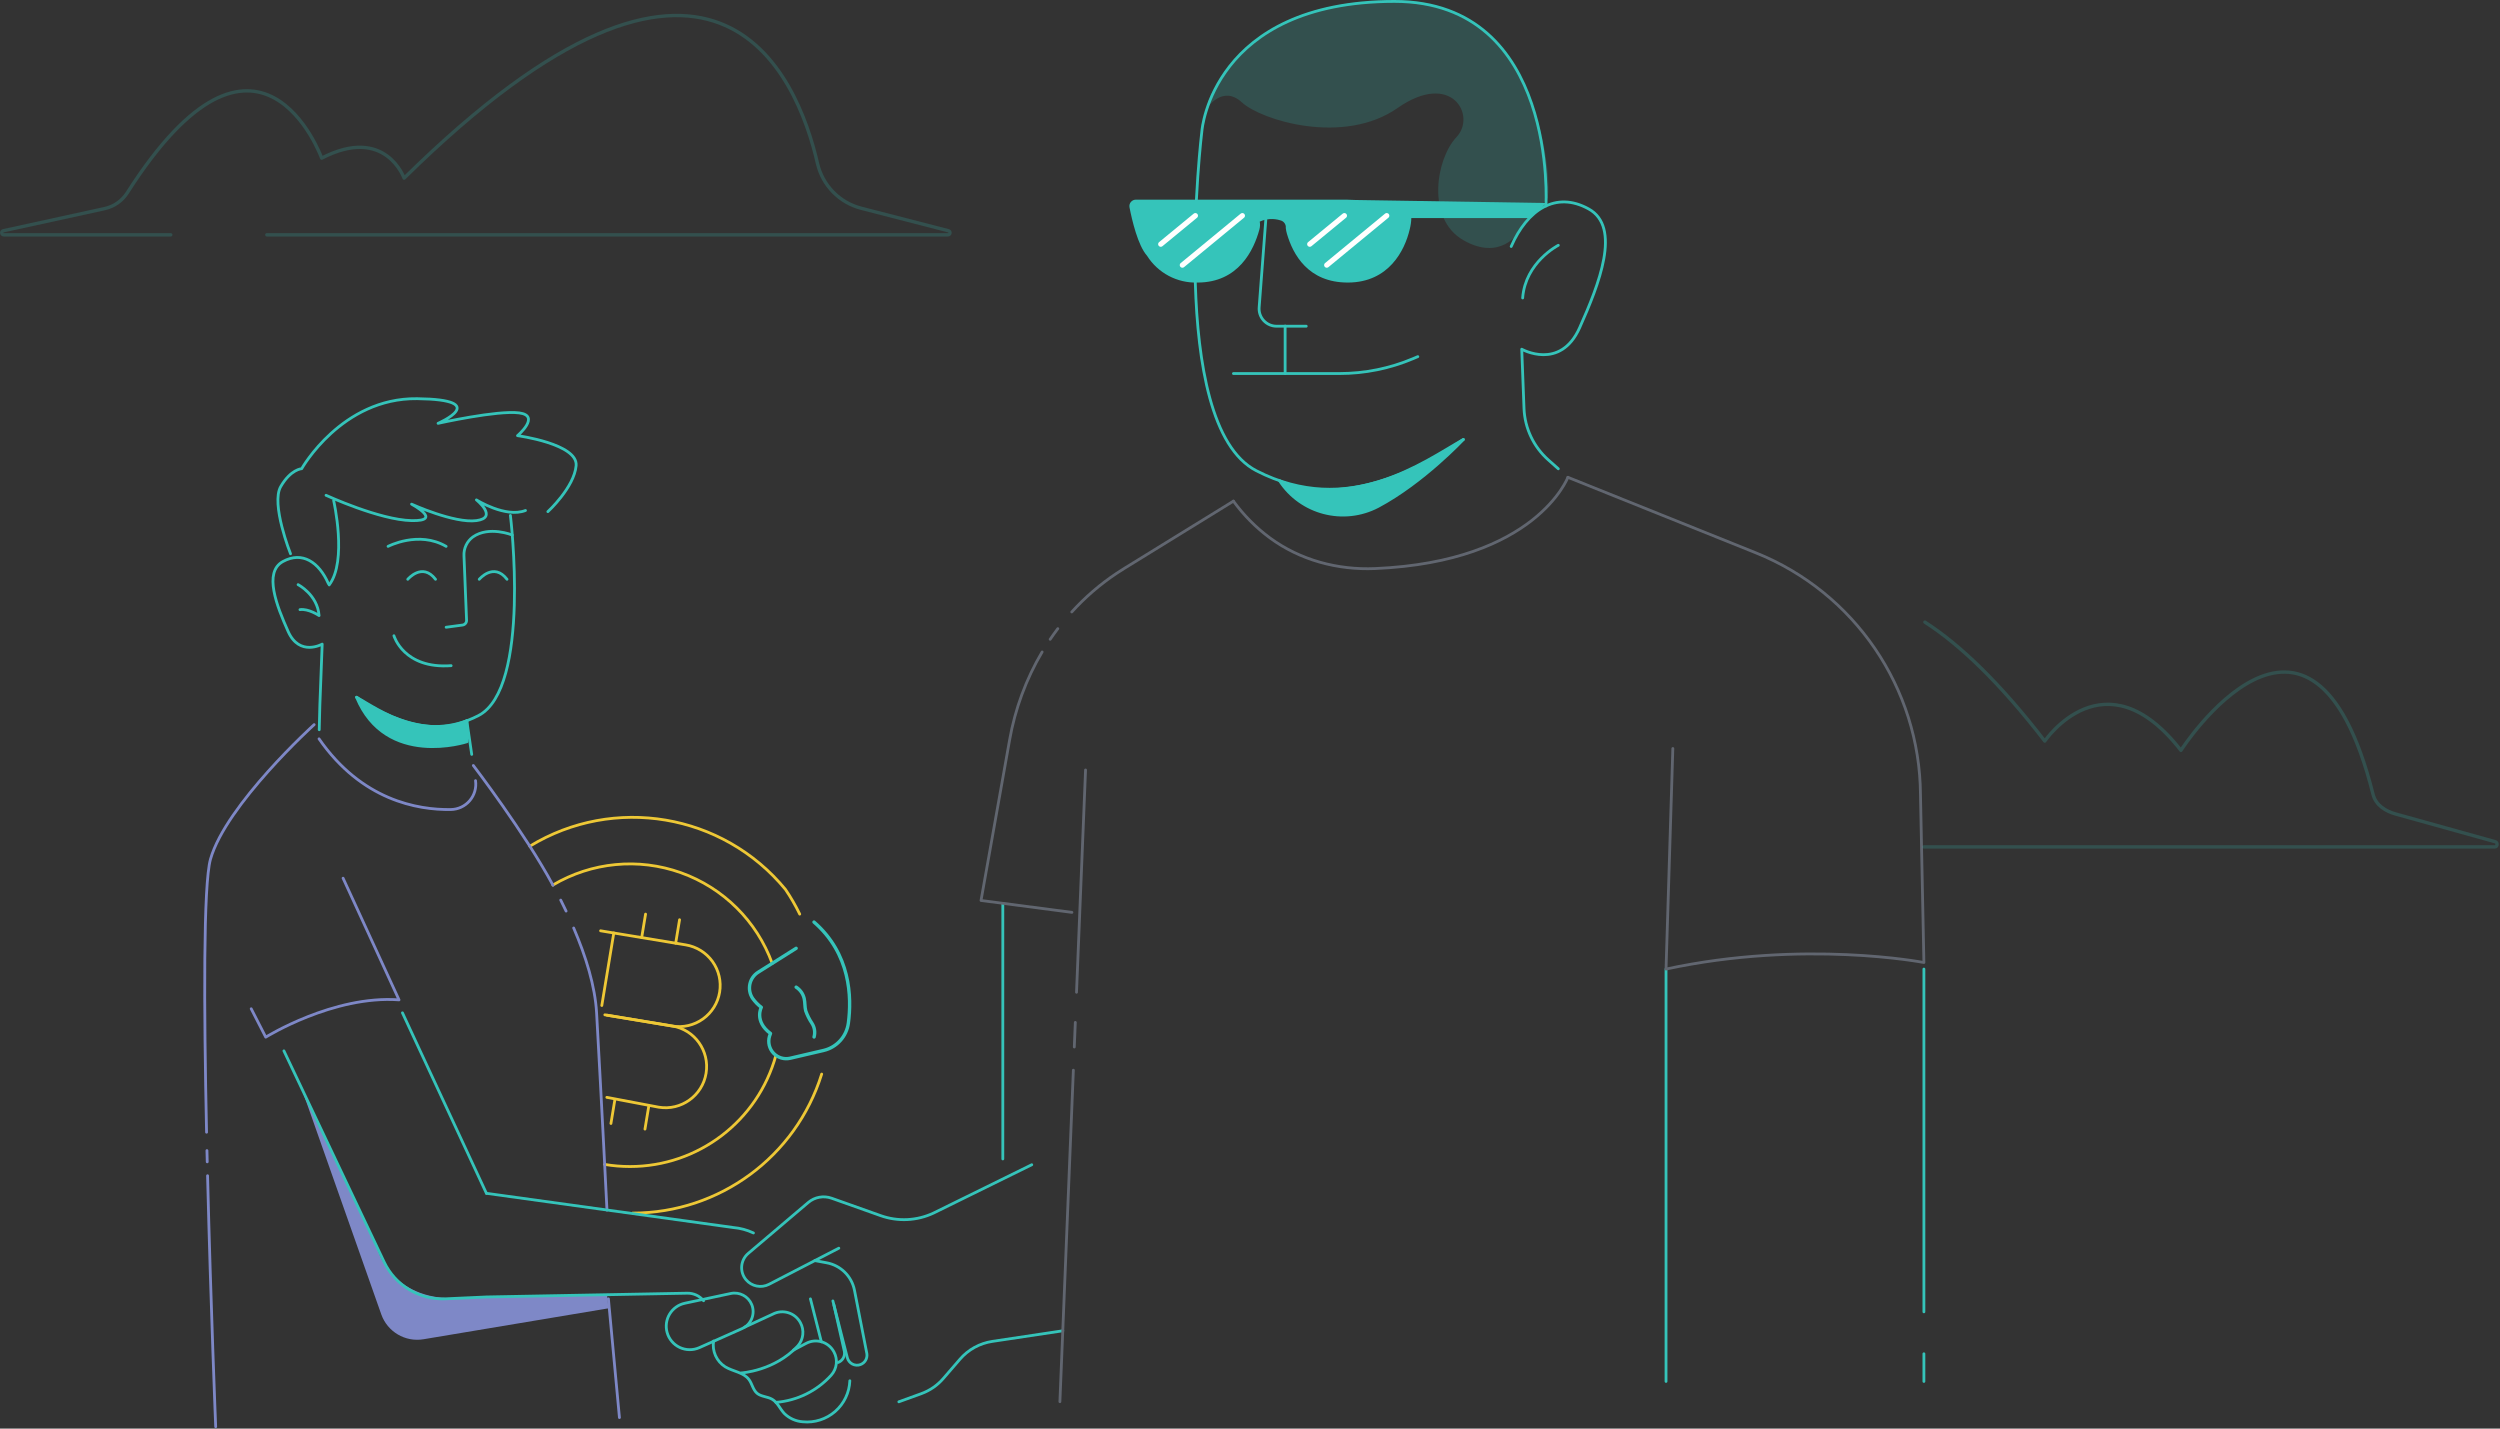 <svg xmlns="http://www.w3.org/2000/svg" xmlns:xlink="http://www.w3.org/1999/xlink" width="889px" height="508px" viewBox="0 0 889 508"><rect x="0" y="0" width="889" height="508" fill="#333333" stroke="none"/><title>Artboard</title><g id="Artboard" stroke="none" stroke-width="1" fill="none" fill-rule="evenodd"><g id="giving"><line x1="592.44" y1="344.6" x2="592.44" y2="491.24" id="Path" stroke="#35C4BA" stroke-linecap="round" stroke-linejoin="round"></line><path d="M557.54,169.73 C557.54,169.73 546.26,199.73 489.01,202.18 C475.67,202.76 462.34,199.18 451.6,191.29 C446.624,187.615 442.24,183.201 438.6,178.2" id="Path" stroke="#616670" stroke-linecap="round" stroke-linejoin="round"></path><path d="M537.38,87.65 C543.05,74.65 553.17,67.81 564.92,74.29 C576.67,80.77 568.6,101.15 561.72,116.54 C554.84,131.93 541.13,124.18 541.13,124.18 L541.94,145.32 L541.94,145.32 C542.233,152.308 545.347,158.879 550.57,163.53 L554.13,166.7" id="Path" stroke="#35C4BA" stroke-linecap="round" stroke-linejoin="round"></path><path d="M554.13,87.23 C554.13,87.23 542.4,93.23 541.46,105.95" id="Path" stroke="#35C4BA" stroke-linecap="round" stroke-linejoin="round"></path><path d="M520.37,156.28 C506.17,164.28 479.6,184.28 446.79,167.41 C414.68,150.95 427.41,46.41 427.41,46.41 C427.41,46.41 431.11,0.55 495.84,0.5 C554.13,0.5 549.74,73.24 549.74,73.24" id="Path" stroke="#35C4BA" stroke-linecap="round" stroke-linejoin="round"></path><path d="M520.37,156.28 C520.37,156.28 506.16,171.5 490.08,180.07 C477.781,186.543 462.576,182.581 455,170.93 L455,170.93 C455,170.93 479.22,184.56 520.37,156.28 Z" id="Path" stroke="#35C4BA" fill="#35C4BA" fill-rule="nonzero" stroke-linecap="round" stroke-linejoin="round"></path><path d="M429.28,38.41 C429.28,38.41 434.74,30.06 441.62,36.41 C448.5,42.76 477.76,51.84 496.98,38.41 C516.2,24.98 525.14,41.13 517.9,48.79 C510.66,56.45 507.08,77.79 520.37,85.41 C533.66,93.03 540.05,82.55 540.05,82.55 C540.05,82.55 546.75,72.92 549.82,71.38 C552.89,69.84 548.52,8.76 509.46,2 C509.46,2 462.63,-7.85 437.52,23.27 C437.52,23.27 429,33.81 429.28,38.41 Z" id="Path" fill="#35C4BA" fill-rule="nonzero" opacity="0.2"></path><path d="M450.6,71.81 L447.76,109.23 C447.602,110.977 448.19,112.709 449.378,113.999 C450.567,115.289 452.246,116.016 454,116 L464.5,116" id="Path" stroke="#35C4BA" stroke-linecap="round" stroke-linejoin="round"></path><path d="M438.61,132.83 L476.31,132.83 C485.306,132.831 494.212,131.029 502.5,127.53 L504.17,126.82" id="Path" stroke="#35C4BA" stroke-linecap="round" stroke-linejoin="round"></path><line x1="456.99" y1="115.95" x2="456.99" y2="132.83" id="Path" stroke="#35C4BA" stroke-linecap="round" stroke-linejoin="round"></line><path d="M486.15,83.51 C486.15,83.51 473.41,72.78 464.45,83.51" id="Path" stroke="#35C4BA" stroke-linecap="round" stroke-linejoin="round"></path><path d="M443.62,83.51 C443.62,83.51 434.43,72.78 425.47,83.51" id="Path" stroke="#35C4BA" stroke-linecap="round" stroke-linejoin="round"></path><path d="M557.54,169.73 L624.41,196.6 C659.527,210.714 682.641,244.643 682.92,282.49 L684.14,342.27 C684.14,342.27 641.5,334.03 592.44,344.6 L594.86,266.17" id="Path" stroke="#616670" stroke-linecap="round" stroke-linejoin="round"></path><path d="M366.89,414.18 L332,431.35 C326.086,434.138 319.31,434.472 313.15,432.28 L295.73,426.09 C292.884,425.079 289.715,425.658 287.41,427.61 L266.08,445.71 C263.293,448.074 262.932,452.242 265.27,455.05 L265.27,455.05 C267.271,457.452 270.671,458.142 273.45,456.71 L298.28,443.86" id="Path" stroke="#35C4BA" stroke-linecap="round" stroke-linejoin="round"></path><path d="M377.93,473.23 L352.86,477 C348.386,477.669 344.302,479.922 341.35,483.35 L335.46,490.17 C333.36,492.618 330.662,494.481 327.63,495.58 L319.63,498.48" id="Path" stroke="#35C4BA" stroke-linecap="round" stroke-linejoin="round"></path><path d="M243.54,463.43 L259.84,459.97 C262.961,459.302 266.112,460.966 267.32,463.92 L267.32,463.92 C268.666,467.218 267.152,470.988 263.9,472.44 L248.67,479.23 C246.442,480.22 243.893,480.188 241.69,479.143 C239.488,478.097 237.852,476.142 237.21,473.79 L237.21,473.79 C236.607,471.573 236.945,469.206 238.142,467.246 C239.34,465.286 241.292,463.905 243.54,463.43 L243.54,463.43 Z" id="Path" stroke="#35C4BA" stroke-linecap="round" stroke-linejoin="round"></path><path d="M253.75,476.87 C253.169,480.475 254.794,484.079 257.88,486.03 C260.65,487.72 264.41,487.97 266.34,490.57 C267.47,492.1 267.76,494.22 269.21,495.45 C270.66,496.68 272.92,496.6 274.6,497.59 C276.5,498.71 277.36,500.98 278.86,502.59 C280.635,504.358 282.99,505.424 285.49,505.59 C289.67,506.001 293.834,504.668 296.997,501.905 C300.161,499.143 302.044,495.197 302.2,491" id="Path" stroke="#35C4BA" stroke-linecap="round" stroke-linejoin="round"></path><path d="M263.57,488.22 C263.57,488.22 275.4,487.57 283.69,478.62 C285.725,476.337 286.098,473.018 284.62,470.34 L284.62,470.34 C282.717,466.787 278.297,465.445 274.74,467.34 L264.81,471.93" id="Path" stroke="#35C4BA" stroke-linecap="round" stroke-linejoin="round"></path><path d="M275.91,498.68 C283.466,498.087 290.508,494.623 295.59,489 C297.636,486.718 298.013,483.392 296.53,480.71 L296.53,480.71 C294.627,477.157 290.207,475.815 286.65,477.71 L282.19,480.08" id="Path" stroke="#35C4BA" stroke-linecap="round" stroke-linejoin="round"></path><line x1="216.35" y1="461.88" x2="220.27" y2="504.09" id="Path" stroke="#7E88C7" stroke-linecap="round" stroke-linejoin="round"></line><path d="M216.35,465.24 L150.58,476.24 C144.092,477.318 137.767,473.582 135.58,467.38 L107.14,386.76 L134,443.43 C134,443.43 138.34,462.43 162.61,461.66 L215.86,460.4 L216.35,465.24 Z" id="Path" fill="#7E88C7" fill-rule="nonzero"></path><path d="M292.19,381.94 C283.022,411.344 255.8,431.37 225,431.37" id="Path" stroke="#EEC836" stroke-linecap="round" stroke-linejoin="round"></path><path d="M188.4,300.91 C218.297,282.706 257.029,289.247 279.29,316.26 C281.199,319.065 282.901,322.006 284.38,325.06" id="Path" stroke="#EEC836" stroke-linecap="round" stroke-linejoin="round"></path><path d="M275.91,375.31 C269.469,398.661 248.223,414.832 224,414.82 C220.984,414.819 217.974,414.568 215,414.07" id="Path" stroke="#EEC836" stroke-linecap="round" stroke-linejoin="round"></path><path d="M196.6,314.72 C210.374,306.562 227.064,304.957 242.139,310.342 C257.215,315.727 269.112,327.542 274.6,342.58" id="Path" stroke="#EEC836" stroke-linecap="round" stroke-linejoin="round"></path><line x1="381.69" y1="380.56" x2="376.9" y2="498.44" id="Path" stroke="#616670" stroke-linecap="round" stroke-linejoin="round"></line><line x1="382.38" y1="363.57" x2="382.02" y2="372.31" id="Path" stroke="#616670" stroke-linecap="round" stroke-linejoin="round"></line><line x1="386.02" y1="273.8" x2="382.81" y2="352.85" id="Path" stroke="#616670" stroke-linecap="round" stroke-linejoin="round"></line><path d="M204,330 C208.37,340.18 211.62,350.71 212.15,360.19 C214,393.19 215.84,430.32 215.84,430.32" id="Path" stroke="#7E88C7" stroke-linecap="round" stroke-linejoin="round"></path><path d="M199.39,320.07 C200.04,321.36 200.68,322.67 201.3,323.98" id="Path" stroke="#7E88C7" stroke-linecap="round" stroke-linejoin="round"></path><path d="M168.32,272.21 C168.32,272.21 186.67,296.21 196.65,314.81" id="Path" stroke="#7E88C7" stroke-linecap="round" stroke-linejoin="round"></path><line x1="356.6" y1="321.26" x2="356.6" y2="412.12" id="Path" stroke="#35C4BA" stroke-linecap="round" stroke-linejoin="round"></line><path d="M267.92,438.44 C265.667,437.375 263.243,436.722 260.76,436.51 L173,424.35" id="Path" stroke="#35C4BA" stroke-linecap="round" stroke-linejoin="round"></path><path d="M250.19,462.54 C248.773,460.801 246.633,459.812 244.39,459.86 L173,461.2 L158.4,461.86 C149.152,462.274 140.557,457.104 136.59,448.74 L100.96,373.69" id="Path" stroke="#35C4BA" stroke-linecap="round" stroke-linejoin="round"></path><path d="M370.58,231.84 C364.864,241.515 360.941,252.142 359,263.21 L348.85,320.21 L381.17,324.44" id="Path" stroke="#616670" stroke-linecap="round" stroke-linejoin="round"></path><path d="M376.16,223.55 C375.22,224.79 374.313,226.053 373.44,227.34" id="Path" stroke="#616670" stroke-linecap="round" stroke-linejoin="round"></path><path d="M438.61,178.2 L400,202 C399,202.6 398.07,203.21 397.12,203.84 C391.239,207.753 385.865,212.378 381.12,217.61" id="Path" stroke="#616670" stroke-linecap="round" stroke-linejoin="round"></path><path d="M296.17,462.61 L301.31,482.79 C301.557,483.766 302.206,484.591 303.097,485.06 C303.988,485.529 305.036,485.598 305.98,485.25 L305.98,485.25 C307.582,484.655 308.535,483.005 308.25,481.32 L303.85,458.82 C302.875,453.844 298.957,449.969 293.97,449.05 L289.74,448.27" id="Path" stroke="#35C4BA" stroke-linecap="round" stroke-linejoin="round"></path><line x1="292.07" y1="477.14" x2="288.19" y2="461.88" id="Path" stroke="#35C4BA" stroke-linecap="round" stroke-linejoin="round"></line><path d="M296.54,464.06 L300.26,480.58 C300.554,482.264 299.603,483.917 298,484.51 L298,484.51" id="Path" stroke="#35C4BA" stroke-linecap="round" stroke-linejoin="round"></path><line x1="172.97" y1="424.35" x2="143.11" y2="360.16" id="Path" stroke="#35C4BA" stroke-linecap="round" stroke-linejoin="round"></line><line x1="684.14" y1="481.4" x2="684.14" y2="491.24" id="Path" stroke="#35C4BA" stroke-linecap="round" stroke-linejoin="round"></line><line x1="684.14" y1="344.6" x2="684.14" y2="466.49" id="Path" stroke="#35C4BA" stroke-linecap="round" stroke-linejoin="round"></line><path d="M122,312.29 L141.89,355.55 C118.56,353.83 94.5,368.81 94.5,368.81 L89.33,358.72" id="Path" stroke="#7E88C7" stroke-linecap="round" stroke-linejoin="round"></path><path d="M73.81,418.09 C74.96,464.48 76.7,507.35 76.7,507.35" id="Path" stroke="#7E88C7" stroke-linecap="round" stroke-linejoin="round"></path><path d="M73.59,409.15 C73.59,410.47 73.65,411.78 73.69,413.15" id="Path" stroke="#7E88C7" stroke-linecap="round" stroke-linejoin="round"></path><path d="M111.71,257.68 C111.71,257.68 80.38,286.09 74.85,305.52 C72.3,314.52 72.5,358.17 73.45,402.62" id="Path" stroke="#7E88C7" stroke-linecap="round" stroke-linejoin="round"></path><path d="M106,207.9 C106,207.9 112.9,211.46 113.46,218.9 C113.46,218.9 109.67,216.34 106.67,216.79" id="Path" stroke="#35C4BA" stroke-linecap="round" stroke-linejoin="round"></path><path d="M181.5,183.29 C181.5,183.29 188.99,244.8 170.09,254.49 C150.78,264.39 135.15,252.64 126.79,247.94" id="Path" stroke="#35C4BA" stroke-linecap="round" stroke-linejoin="round"></path><path d="M182.16,190.25 C182.16,190.25 173.88,186.91 168.16,190.94 C166.042,192.501 164.85,195.022 164.99,197.65 L165.91,220.56 C165.948,221.418 165.322,222.162 164.47,222.27 L158.65,223.05" id="Path" stroke="#35C4BA" stroke-linecap="round" stroke-linejoin="round"></path><path d="M170.42,206 C170.42,206 175.58,199.84 180.29,206" id="Path" stroke="#35C4BA" stroke-linecap="round" stroke-linejoin="round"></path><path d="M145,206 C145,206 150.16,199.84 154.87,206" id="Path" stroke="#35C4BA" stroke-linecap="round" stroke-linejoin="round"></path><path d="M138,194.29 C138,194.29 148.89,188.6 158.64,194.29" id="Path" stroke="#35C4BA" stroke-linecap="round" stroke-linejoin="round"></path><path d="M140.08,226.07 C140.08,226.07 143.52,237.96 160.42,236.71" id="Path" stroke="#35C4BA" stroke-linecap="round" stroke-linejoin="round"></path><path d="M103.31,196.92 C103.31,196.92 96.25,179.16 99.84,173 C103.43,166.84 107.28,166.67 107.28,166.67 C107.28,166.67 121.49,141.43 148.34,141.77 C175.19,142.11 155.78,150.54 155.78,150.54 C155.78,150.54 176.87,145.82 184.63,146.83 C192.39,147.84 184.03,154.92 184.03,154.92 C184.03,154.92 205.55,157.83 204.87,165.58 C204.19,173.33 194.82,181.94 194.82,181.94" id="Path" stroke="#35C4BA" stroke-linecap="round" stroke-linejoin="round"></path><path d="M115.94,176.13 C115.94,176.13 134.94,184.89 146.36,185.13 C157.78,185.37 146.36,179.28 146.36,179.28 C146.36,179.28 161.52,186.18 169.42,185.13 C177.32,184.08 169.42,177.76 169.42,177.76 C169.42,177.76 179.74,184.28 186.86,181.53" id="Path" stroke="#35C4BA" stroke-linecap="round" stroke-linejoin="round"></path><path d="M118.65,178 C118.65,178 123.57,199.51 117.06,208" id="Path" stroke="#35C4BA" stroke-linecap="round" stroke-linejoin="round"></path><path d="M166.05,263.76 C166.05,263.76 137.26,273.26 126.79,247.94 C126.79,247.94 148.36,264.06 166,256.29 L166.05,263.76 Z" id="Path" stroke="#35C4BA" fill="#35C4BA" fill-rule="nonzero" stroke-linecap="round" stroke-linejoin="round"></path><path d="M113.52,259.49 L113.74,250.76 L114.57,229.05 C114.57,229.05 106.51,233.61 102.46,224.55 C98.41,215.49 93.66,203.5 100.58,199.69 C107.5,195.88 113.45,199.92 116.78,207.55" id="Path" stroke="#35C4BA" stroke-linecap="round" stroke-linejoin="round"></path><path d="M169.1,277.6 C169.465,280.162 168.71,282.757 167.028,284.723 C165.345,286.689 162.898,287.836 160.31,287.87 C148.49,288.05 128.6,284.58 113.45,262.73" id="Path" stroke="#7E88C7" stroke-linecap="round" stroke-linejoin="round"></path><line x1="166" y1="256.29" x2="167.74" y2="268.26" id="Path" stroke="#35C4BA" stroke-linecap="round" stroke-linejoin="round"></line><path d="M283.11,337.22 L269.64,345.7 C268.109,346.65 267.031,348.183 266.654,349.945 C266.276,351.707 266.633,353.546 267.64,355.04 C268.503,356.244 269.541,357.313 270.72,358.21 C270.72,358.21 268.08,363.12 273.99,367.51 C273.847,367.835 273.727,368.169 273.63,368.51 C273.006,370.63 273.556,372.922 275.074,374.528 C276.591,376.134 278.848,376.813 281,376.31 L292.91,373.53 C297.562,372.414 301.047,368.551 301.68,363.81 C302.91,354.54 302.45,339.18 289.46,327.89" id="Path" stroke="#35C4BA" stroke-width="1.2" stroke-linecap="round" stroke-linejoin="round"></path><path d="M289.48,368.75 C289.939,367.099 289.669,365.33 288.74,363.89 C287.808,362.493 287.055,360.985 286.5,359.4 C286.15,358 286.29,356.51 285.97,355.1 C285.589,353.42 284.561,351.958 283.11,351.03" id="Path" stroke="#35C4BA" stroke-width="1.2" stroke-linecap="round" stroke-linejoin="round"></path><path d="M94.89,83.5 L337.07,83.5 C337.444,83.511 337.766,83.237 337.815,82.866 C337.864,82.495 337.624,82.146 337.26,82.06 L306.26,74.06 C298.509,72.067 292.51,65.926 290.7,58.13 C283.49,26.77 254.05,-45.36 143.7,63.35 C143.7,63.35 137.06,44.5 114.39,56.23 C114.39,56.23 92.2,-5.08 45.24,68.59 C43.4,71.454 40.497,73.469 37.17,74.19 L1.17,82.06 C0.813,82.145 0.575,82.481 0.613,82.846 C0.651,83.211 0.953,83.491 1.32,83.5 L60.72,83.5" id="Path" stroke="#35C4BA" stroke-width="1.2" opacity="0.2" stroke-linecap="round" stroke-linejoin="round"></path><path d="M684.5,221.23 C696.96,229.23 711.08,242.72 727.12,263.52 C727.12,263.52 748.46,232.03 775.53,266.83 C775.53,266.83 821.82,194.83 843.83,282.38 C844.83,286.46 848.52,288.52 851.83,289.44 L887.38,299.34 C888.22,299.57 888.09,301.16 887.22,301.16 L684.14,301.16" id="Path" stroke="#35C4BA" stroke-width="1.2" opacity="0.2" stroke-linecap="round" stroke-linejoin="round"></path><path d="M214,357.56 L218.26,331.77 L243.85,336 C247.678,336.632 251.099,338.76 253.359,341.914 C255.619,345.069 256.533,348.992 255.9,352.82 L255.9,352.82 C255.268,356.648 253.14,360.069 249.986,362.329 C246.831,364.589 242.908,365.503 239.08,364.87 L215.08,360.87" id="Path" stroke="#EEC836" stroke-linecap="round" stroke-linejoin="round"></path><path d="M215.84,361 L239.08,364.84 C247.034,366.186 252.4,373.712 251.08,381.67 L251.08,381.67 C249.758,389.644 242.225,395.038 234.25,393.72 L215.79,390.22" id="Path" stroke="#EEC836" stroke-linecap="round" stroke-linejoin="round"></path><line x1="218.27" y1="331.77" x2="213.57" y2="330.99" id="Path" stroke="#EEC836" stroke-linecap="round" stroke-linejoin="round"></line><line x1="218.63" y1="391.16" x2="217.25" y2="399.51" id="Path" stroke="#EEC836" stroke-linecap="round" stroke-linejoin="round"></line><line x1="230.73" y1="393.16" x2="229.35" y2="401.51" id="Path" stroke="#EEC836" stroke-linecap="round" stroke-linejoin="round"></line><line x1="229.56" y1="325.06" x2="228.18" y2="333.41" id="Path" stroke="#EEC836" stroke-linecap="round" stroke-linejoin="round"></line><line x1="241.65" y1="327.06" x2="240.27" y2="335.41" id="Path" stroke="#EEC836" stroke-linecap="round" stroke-linejoin="round"></line></g><g id="Group" transform="translate(475.5, 86) scale(-1, 1) translate(-475.5, -86) translate(401, 71)"><path d="M0,1.2 L68.1,0.113 L68.1,0.113 C69.112,0.113 70.125,0 71.1,0 L127.575,0 L127.575,0 L127.575,0 L127.575,0 L146.1,0 C146.783,-0.001 147.43,0.303 147.866,0.829 C148.301,1.355 148.479,2.048 148.35,2.719 C147.469,7.256 145.387,16.256 142.125,19.931 L142.125,19.931 C138.258,26.078 131.42,29.711 124.162,29.475 C109.575,29.475 104.138,17.944 102.15,10.575 C101.908,9.67 101.869,8.722 102.037,7.8 C99.712,6.751 97.081,6.597 94.65,7.369 C93.649,7.623 92.905,8.463 92.775,9.488 L92.775,10.088 C92.702,10.786 92.564,11.477 92.362,12.15 C90.225,19.444 84.862,29.475 70.725,29.475 C56.138,29.475 50.438,18 48.712,10.575 C48.367,9.258 48.172,7.905 48.131,6.544 L6.131,6.544 L0,1.2 Z" id="Path" fill="#35C4BA" fill-rule="nonzero"></path><line x1="129.544" y1="23.269" x2="108.225" y2="5.7" id="Path" stroke="#FFFFFF" stroke-width="1.875" stroke-linecap="round" stroke-linejoin="round"></line><line x1="137.231" y1="15.825" x2="124.931" y2="5.7" id="Path" stroke="#FFFFFF" stroke-width="1.875" stroke-linecap="round" stroke-linejoin="round"></line><line x1="84.244" y1="15.825" x2="71.944" y2="5.7" id="Path" stroke="#FFFFFF" stroke-width="1.875" stroke-linecap="round" stroke-linejoin="round"></line><line x1="78.206" y1="23.269" x2="56.888" y2="5.7" id="Path" stroke="#FFFFFF" stroke-width="1.875" stroke-linecap="round" stroke-linejoin="round"></line></g></g></svg>